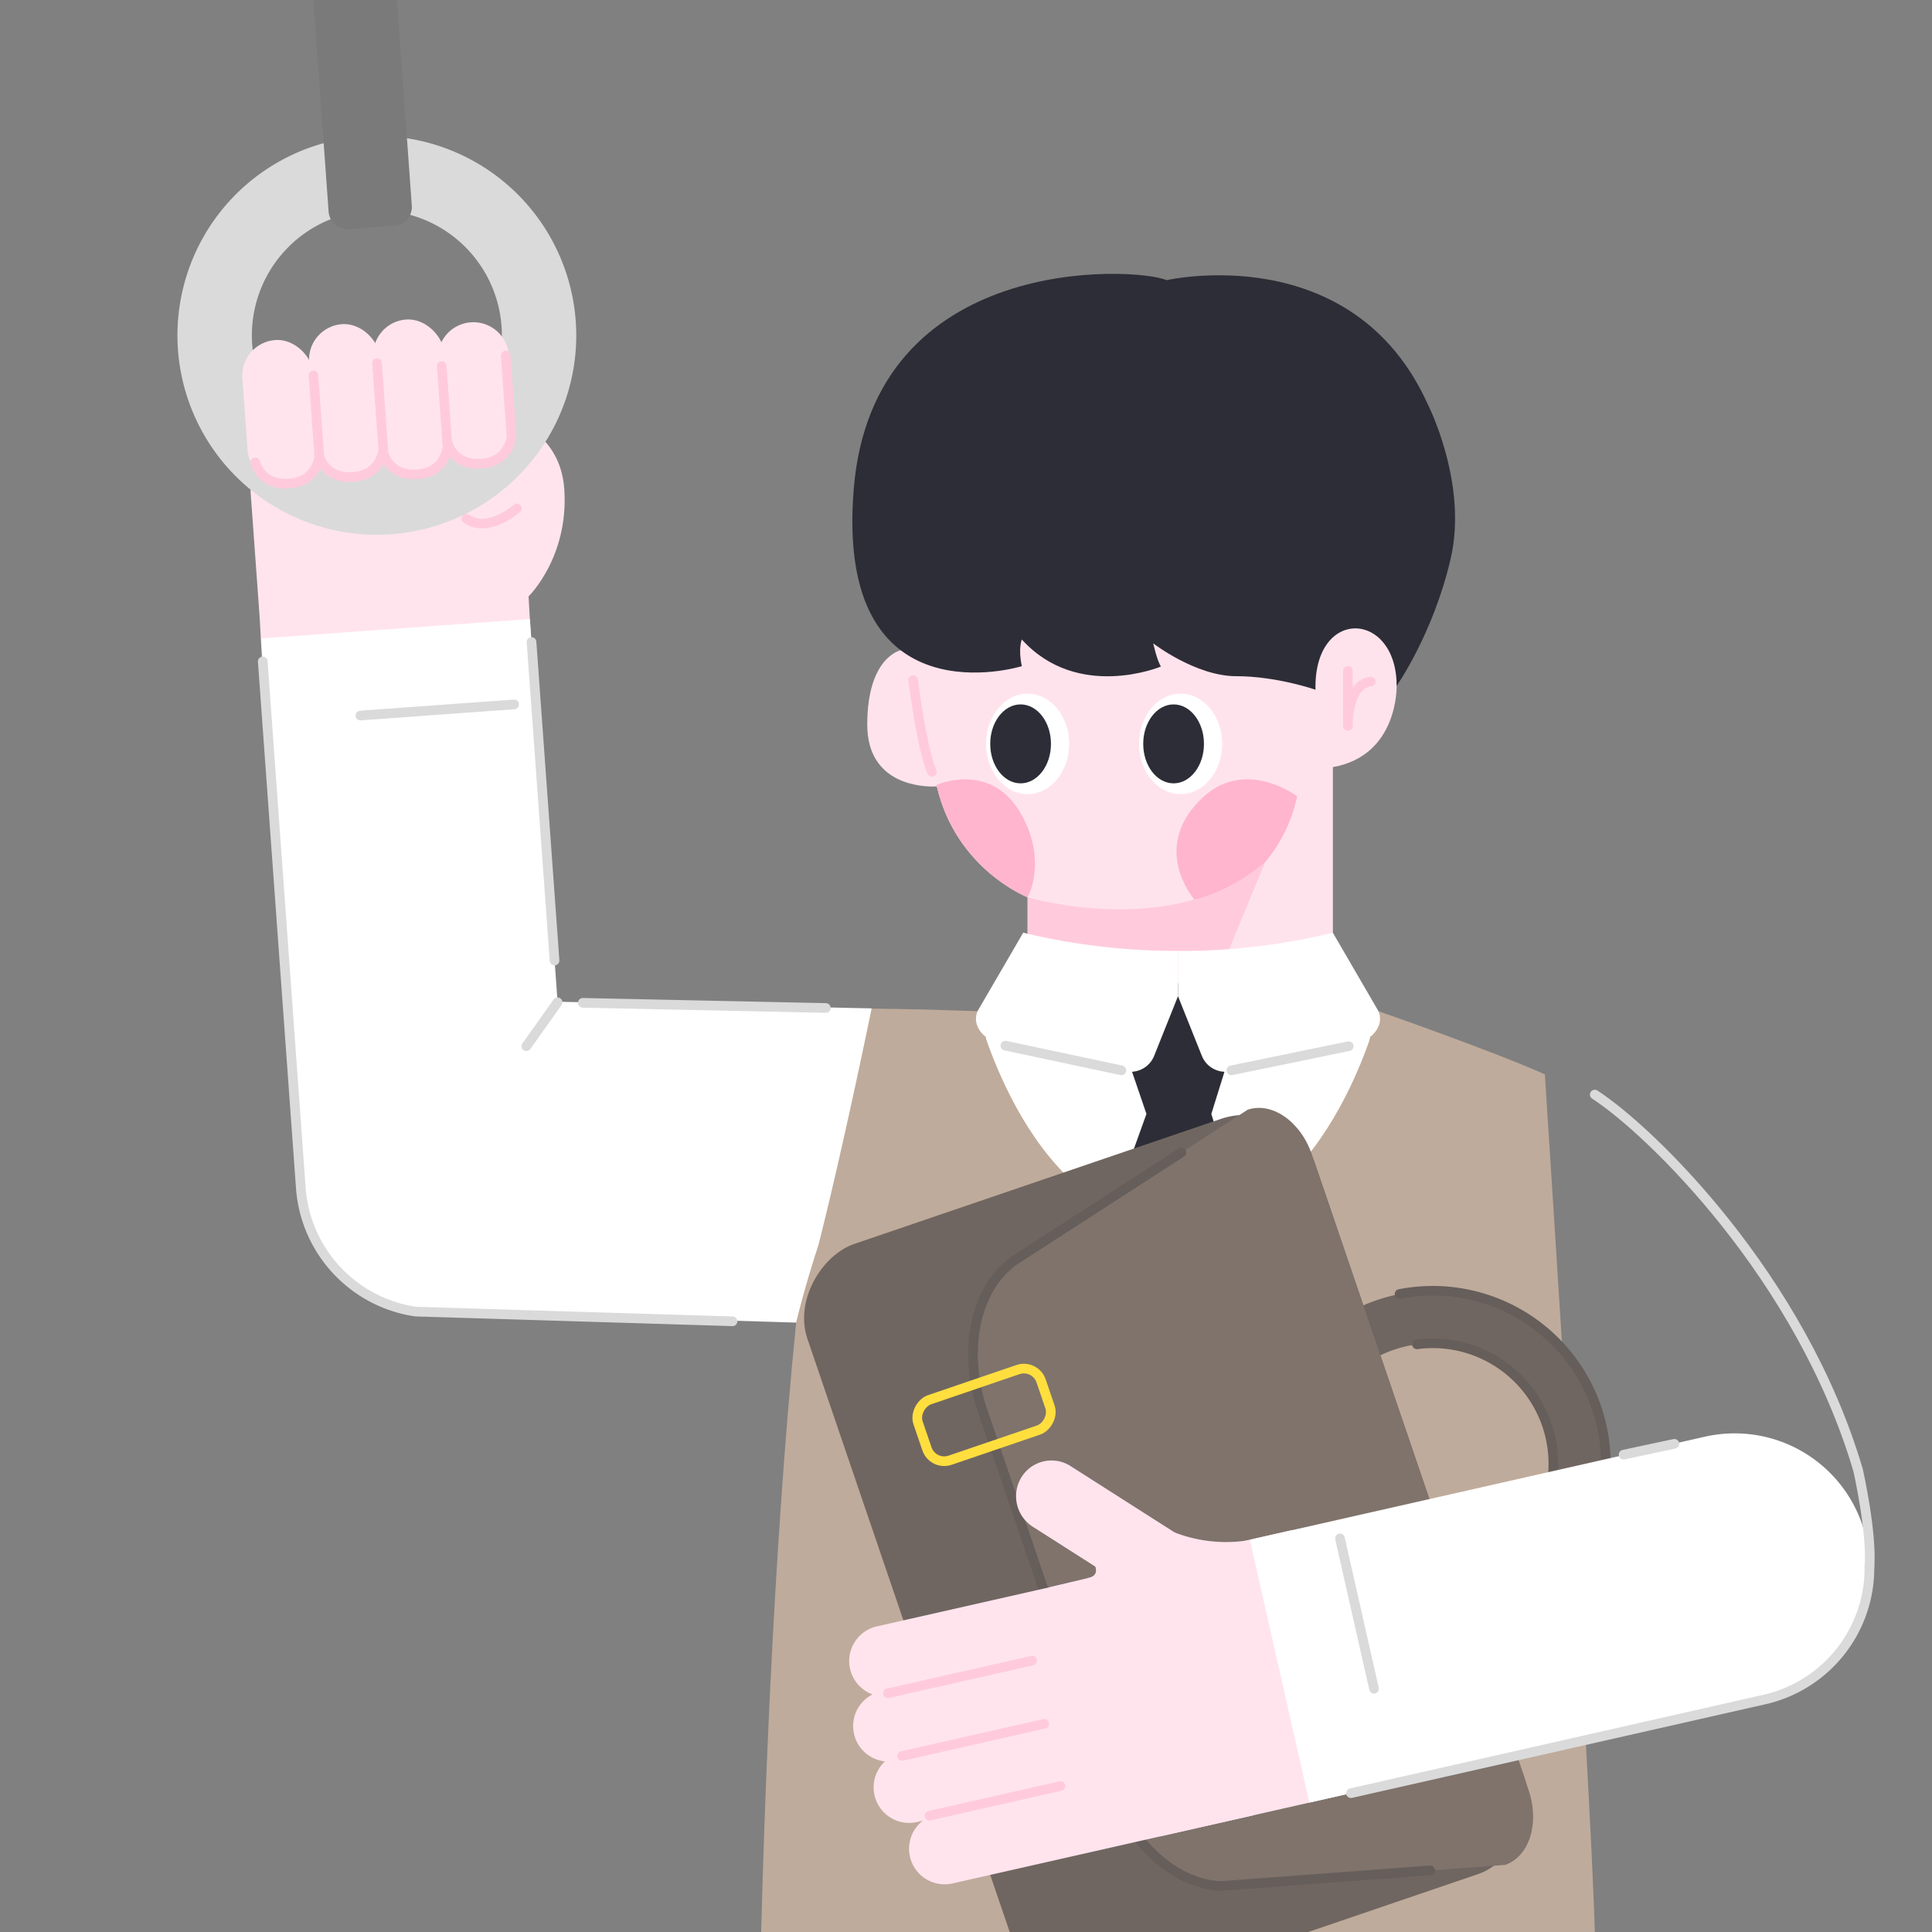 <svg xmlns="http://www.w3.org/2000/svg" viewBox="0 0 1000 1000"><rect x="0" y="0" width="1000" height="1000" fill="#808080" stroke="none"/><defs><style>.cls-1{fill:#ffe3ec;}.cls-2{fill:#ffcbdc;}.cls-3{fill:#ffb5cd;}.cls-4{fill:#fff;}.cls-5{fill:#2d2d37;}.cls-10,.cls-12,.cls-6,.cls-8{fill:none;stroke-linecap:round;stroke-linejoin:round;stroke-width:5px;}.cls-6{stroke:#ffcbdc;}.cls-7{fill:#bfab9b;}.cls-8{stroke:#dadada;}.cls-9{fill:#706661;}.cls-10{stroke:#665e5a;}.cls-11{fill:#7f736c;}.cls-12{stroke:#ffde3e;}.cls-13{fill:#ffe4ee;}.cls-14{fill:#dadada;}.cls-15{fill:#7a7a7a;}</style></defs><g id="얼굴"><path class="cls-1" d="M722.89,355.05s1,36-33,42v117h-158V464.44s-37-14.39-47-57.39c0,0-.39,0-1.08.05-6,.16-34.92-.68-34.92-32.05,0-35,17.26-38.46,17.26-38.46s-8.26-136.85,119.74-135.2S724.89,327.05,722.89,355.05Z"/></g><g id="표정"><path class="cls-2" d="M531.9,464.42s76,22.61,123-18.39l-28,68h-95Z"/><path class="cls-3" d="M531.9,464.42s-37-14.39-47-57.39c0,0-.39,0-1.08.05l1.57-1.05s27.51-12,43,15.08C542.48,445.71,531.9,464.42,531.9,464.42Z"/><path class="cls-3" d="M671.33,412.08s-26.82-20.18-49.06.95c-27.37,26-4.06,52.52-4.06,52.52s18.31-3.63,36.69-19.52A76.82,76.82,0,0,0,671.33,412.08Z"/><path class="cls-3" d="M618.21,465.55s18.31-3.63,36.69-19.52a76.82,76.82,0,0,0,16.43-33.95"/><ellipse class="cls-4" cx="611.09" cy="385.03" rx="21.5" ry="26"/><ellipse class="cls-5" cx="607.45" cy="385.03" rx="15.72" ry="20.43"/><ellipse class="cls-4" cx="531.9" cy="385.03" rx="21.5" ry="26"/><ellipse class="cls-5" cx="528.26" cy="385.03" rx="15.72" ry="20.43"/><path class="cls-6" d="M697.68,347.26v28.49s-.68-21.42,11.85-23"/><path class="cls-6" d="M472.63,352.05s4.62,36.24,9.72,47.41"/></g><g id="머리카락"><path class="cls-5" d="M722.9,355c0-39-43-41-42,2,0,0-20-7-41-7s-43-17-43-17,2,9,4,12c0,0-43,18-72-14,0,0-2,4.59,0,13.8,0,0-97,30.2-87-91.8s145-115,162-108c0,0,96-22,135,64,0,0,21,41,12,80S722.9,355,722.9,355Z"/></g><g id="와이셔츠_뒷면" data-name="와이셔츠 뒷면"><polyline class="cls-4" points="508.94 529.94 710.52 529.93 690.35 640.24 604.64 650.58 542.34 623.22 518.33 583.41 508.94 529.94"/></g><g id="넥타이"><polygon class="cls-5" points="586 554.89 593.4 576.57 572.73 634.01 644.77 634.01 626.98 576.57 633.78 554.74 608.96 507.28 586 554.89"/></g><g id="조끼"><path class="cls-7" d="M825.45,1000c-1.83-75.68-25.84-443.9-25.84-443.9-26.13-11.8-86.09-32.7-86.09-32.7S686.1,634,609.74,634h0C533.37,634,505.94,523.4,505.94,523.4S470.78,522,441,522c0,0-18.91,63.44-28.95,162.88C399.46,809.75,395,957.88,394,1000Z"/></g><g id="와이셔츠_깃" data-name="와이셔츠 깃"><path class="cls-4" d="M609.73,515.63l12.35,30.89a13.11,13.11,0,0,0,14,8.1l65.5-14c6-1.41,15.61-8.21,11.89-17.27L689.9,482.81a336.48,336.48,0,0,1-80.17,9.42Z"/><path class="cls-4" d="M609.73,515.63l-12.35,30.89a13.11,13.11,0,0,1-14,8.1l-65.5-14c-6-1.41-15.61-8.21-11.89-17.27l23.62-40.59a336.48,336.48,0,0,0,80.17,9.42Z"/><line class="cls-8" x1="637.39" y1="554" x2="698.08" y2="541.5"/><line class="cls-8" x1="580.42" y1="554" x2="520.38" y2="541.22"/></g><g id="중간소품"><path class="cls-9" d="M826.42,728.79a89.58,89.58,0,1,0-55.88,113.7A89.59,89.59,0,0,0,826.42,728.79ZM682.56,777.84a62.4,62.4,0,1,1,79.21,38.92A62.41,62.41,0,0,1,682.56,777.84Z"/><path class="cls-10" d="M781.82,837.77a89.6,89.6,0,0,0-57.4-168m9,26.05A62.42,62.42,0,0,1,773.26,811.5"/><rect class="cls-9" x="397.1" y="667.92" width="412.94" height="277.97" rx="38.76" transform="translate(1172.53 -24.77) rotate(71.17)"/><path class="cls-11" d="M574.84,924.58,508.59,730.26c-10.69-31.37-3.75-63.94,16.63-78l120.55-77.86c12.55-4.28,27.45,6.1,33.27,23.19l112.16,329c5.83,17.08.38,34.41-12.17,38.69l-147.16,11C608.21,975.24,584.93,954.16,574.84,924.58Z"/><path class="cls-10" d="M740.24,968.12l-108.37,8.09c-23.66-1-46.94-22.05-57-51.63L508.59,730.26c-10.69-31.37-3.75-63.94,16.63-78l86.28-55.73"/><rect class="cls-12" x="492.76" y="698.68" width="33.06" height="67.28" rx="9.42" transform="translate(1038.08 13.95) rotate(71.17)"/><rect class="cls-12" x="557.32" y="888.03" width="33.06" height="67.28" rx="9.42" transform="translate(1261.02 81.09) rotate(71.17)"/></g><g id="손"><path class="cls-13" d="M265.79,217.54,129.64,253.75l4.7,65,1.35,23.61,139.24-10.06-1.35-23.61s21-20.37,18.48-55.71C290,224.61,265.79,217.54,265.79,217.54Z"/><path class="cls-13" d="M558.67,851.2h0a18.4,18.4,0,0,1,18.4,18.4v158.92a2.5,2.5,0,0,1-2.5,2.5H542.76a2.5,2.5,0,0,1-2.5-2.5V869.6a18.4,18.4,0,0,1,18.4-18.4Z" transform="translate(-235.8 1693.85) rotate(-102.76)"/><path class="cls-13" d="M542.85,816.27h0a18.4,18.4,0,0,1,18.4,18.4v164.1a2.5,2.5,0,0,1-2.5,2.5H526.94a2.5,2.5,0,0,1-2.5-2.5V834.67a18.4,18.4,0,0,1,18.4-18.4Z" transform="translate(-223.57 1638.93) rotate(-102.76)"/><path class="cls-13" d="M645.47,820.07,628.55,847.2a2.47,2.47,0,0,1-3.44.78l-90.57-57.76a18.73,18.73,0,0,1-5.81-25.64h0a18.28,18.28,0,0,1,25.39-5.75l90.57,57.77A2.53,2.53,0,0,1,645.47,820.07Z"/><path class="cls-13" d="M533.87,782.51h0a18.4,18.4,0,0,1,18.4,18.4V968.34a2.5,2.5,0,0,1-2.5,2.5H518a2.5,2.5,0,0,1-2.5-2.5V800.91a18.4,18.4,0,0,1,18.4-18.4Z" transform="translate(-203.23 1591) rotate(-102.76)"/><path class="cls-13" d="M531.06,749.81h0a18.4,18.4,0,0,1,18.4,18.4V934.08a2.5,2.5,0,0,1-2.5,2.5H515.16a2.5,2.5,0,0,1-2.5-2.5V768.21a18.4,18.4,0,0,1,18.4-18.4Z" transform="translate(-174 1547.37) rotate(-102.76)"/><polygon class="cls-13" points="542.84 821.65 600.53 950.5 664.12 936.1 699.24 928.14 668.42 792.05 633.29 800.01 542.84 821.65"/><path class="cls-13" d="M608,793.2a74,74,0,0,0,36.14,4.35c24.66-3.43.55,19.05.55,19.05L615,822.94l-23.14-21.17Z"/><path class="cls-13" d="M566.93,810.9s2.07,4.6-3.49,5.82,20.73,1.89,20.73,1.89l-4.93-13.52Z"/><path class="cls-14" d="M195.07,70.37a103.21,103.21,0,1,0,103.2,103.2A103.33,103.33,0,0,0,195.07,70.37Zm0,167.91a64.7,64.7,0,1,1,64.7-64.71A64.78,64.78,0,0,1,195.07,238.28Z"/><rect class="cls-13" x="126.75" y="175.91" width="36.8" height="74.57" rx="18.4" transform="translate(-14.99 11.02) rotate(-4.14)"/><rect class="cls-13" x="161.46" y="167.69" width="36.8" height="79.23" rx="18.4" transform="translate(-14.48 13.51) rotate(-4.14)"/><rect class="cls-13" x="194.68" y="165.29" width="36.8" height="79.86" rx="18.4" transform="translate(-14.24 15.9) rotate(-4.14)"/><path class="cls-13" d="M246.25,166.76h0a18.4,18.4,0,0,1,18.4,18.4v38.32a14.84,14.84,0,0,1-14.84,14.84h-7.12a14.84,14.84,0,0,1-14.84-14.84V185.17a18.4,18.4,0,0,1,18.4-18.4Z" transform="translate(-13.96 18.28) rotate(-4.14)"/></g><g id="팔"><path class="cls-4" d="M744.34,675h139.5a0,0,0,0,1,0,0V916.51a69.75,69.75,0,0,1-69.75,69.75h0a69.75,69.75,0,0,1-69.75-69.75V675A0,0,0,0,1,744.34,675Z" transform="translate(183.81 1808.07) rotate(-102.76)"/><path class="cls-4" d="M231,679.37l-.72.06a70.34,70.34,0,0,1-15.19-.55Z"/><path class="cls-4" d="M451.16,521.94s-14.54,71.29-27.58,122.63c-7.37,22.49-11.32,39.25-11.49,40v0L231,679.08l-15.91-.49h0a69.79,69.79,0,0,1-59.39-64L135.14,330.46,274.28,320.4,288.6,518.49Z"/></g><g id="선"><path class="cls-6" d="M132.13,239.29s2.61,12,17.46,11,15.66-14.37,15.66-14.37l-3-41.62"/><path class="cls-6" d="M165.24,235.86s2.62,12,17.47,11,15.65-14.37,15.65-14.37l-3.22-44.56"/><path class="cls-6" d="M198.51,234.49s2.62,12,17.47,11,15.65-14.37,15.65-14.37l-3-41.62"/><path class="cls-6" d="M231.63,229s2.62,12,17.47,11,15.65-14.37,15.65-14.37l-3-41.62"/><path class="cls-6" d="M241.36,268.51c11.51,7.86,26.18-5.37,26.18-5.37"/><line class="cls-8" x1="186.56" y1="370.35" x2="266.13" y2="364.6"/><line class="cls-8" x1="711.19" y1="874.1" x2="693.57" y2="796.29"/><line class="cls-6" x1="548.92" y1="924.45" x2="481.14" y2="939.8"/><line class="cls-6" x1="540.56" y1="892.22" x2="466.91" y2="908.9"/><line class="cls-6" x1="534.22" y1="859.54" x2="459.56" y2="876.44"/><path class="cls-15" d="M204.1,116.88l-23.55,1.7a9.78,9.78,0,0,1-10.46-9L162.17,0h43.29l7.69,106.41A9.79,9.79,0,0,1,204.1,116.88Z"/><path class="cls-8" d="M379.14,683.9,231,679.37l-15.91-.49h0a69.79,69.79,0,0,1-59.39-64L136,342.36"/><line class="cls-8" x1="301.65" y1="519.06" x2="427.46" y2="521.73"/><line class="cls-8" x1="272.46" y1="541.5" x2="288.6" y2="518.78"/><path class="cls-8" d="M825.45,566.56c29.09,18.85,106.9,94.49,136.31,194.45,0,0,7.29,32.19,5.86,50.2"/><line class="cls-8" x1="840.37" y1="752.93" x2="866.66" y2="747.32"/><path class="cls-8" d="M967.61,810.26a69.76,69.76,0,0,1-54.34,69.41l-214,48.47"/><line class="cls-8" x1="275.11" y1="332.3" x2="287.03" y2="497.17"/></g></svg>